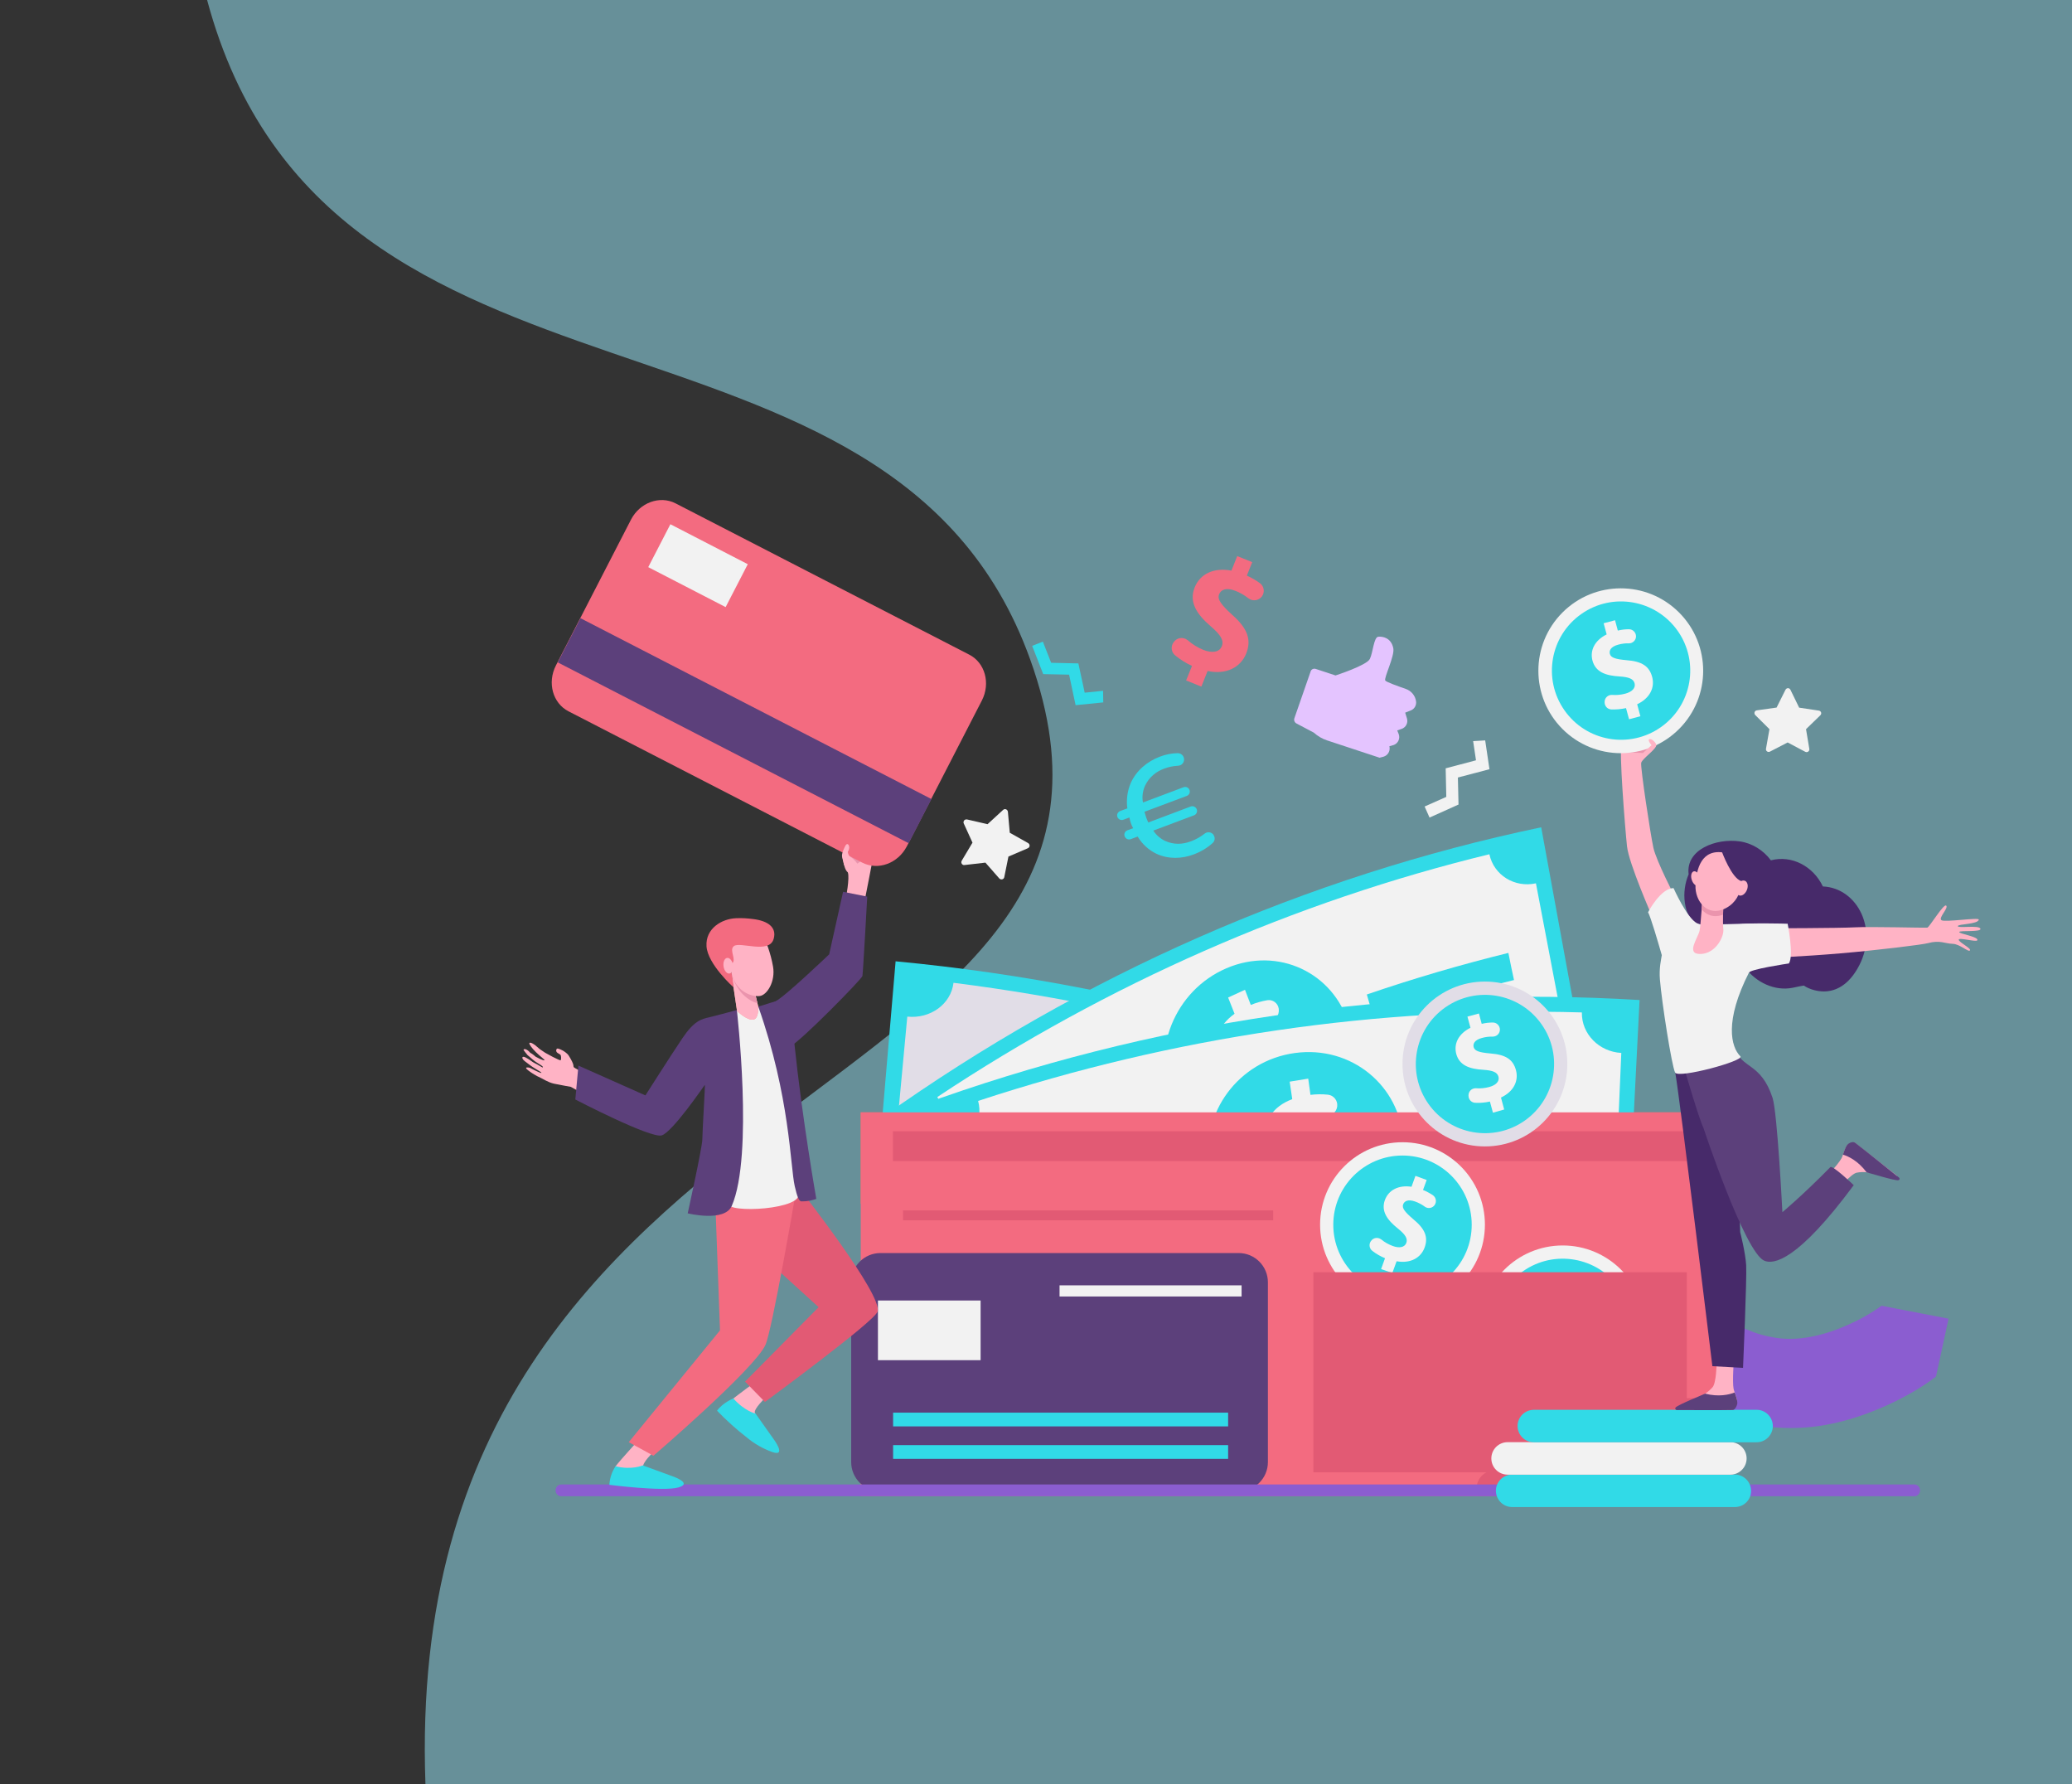 <?xml version="1.0" encoding="utf-8"?>
<!-- Generator: Adobe Illustrator 24.2.3, SVG Export Plug-In . SVG Version: 6.00 Build 0)  -->
<svg version="1.1" id="Camada_1" xmlns="http://www.w3.org/2000/svg" xmlns:xlink="http://www.w3.org/1999/xlink" x="0px" y="0px"
	 viewBox="0 0 2323 2000" style="enable-background:new 0 0 2323 2000;" xml:space="preserve">
<rect x="0" y="0" width="2323" height="2000" fill="#333333" stroke="none"/>
<style type="text/css">
	.st0{opacity:0.5;fill:#9DEEFF;enable-background:new    ;}
	.st1{fill:#8B5DD0;}
	.st2{fill:#F2F2F2;}
	.st3{fill:#F47257;}
	.st4{fill:#31DAE7;}
	.st5{fill:#E1DDE7;}
	.st6{fill:#50BFA5;}
	.st7{fill:#3C8F7C;}
	.st8{fill:#F36B80;}
	.st9{fill:#E25A74;}
	.st10{fill:#5C407B;}
	.st11{fill:#FFFFFF;}
	.st12{fill:#E4C4FF;}
	.st13{fill:#FFB3C5;}
	.st14{fill:#F7A491;}
	.st15{fill:#EA94AD;}
	.st16{fill:#472A6A;}
</style>
<g id="_ÎÓÈ_2">
	<path class="st0" d="M477,2000c-30-820,862-750,677.9-1261.1C997.6,302.1,368.2,506,232.2,0H2323v2000H477z"/>
</g>
<g id="Layer_1">
	<path class="st1" d="M1861.8,1547.1c-24.1-20.1-36.4-38.8-38.7-42.3l84.7-53.5c0,0-0.1-0.2-0.4-0.6c0.1,0.1,7.1,10.5,21.2,21.7
		c18,14.3,39.4,23.6,62.2,27.1c29.6,4.7,60.2-5.2,80.6-14.3c13.4-5.9,26.2-13.1,38.1-21.6l75.1,14.5l-14.1,64.9
		c-29.3,22.5-76,44.8-119.2,53.3C1979.7,1610.6,1911.3,1588.4,1861.8,1547.1z"/>
	<path class="st2" d="M1984.3,842.5l19.9-10.3l19.8,10.5c1.5,0.8,3.4,0.2,4.2-1.3c0.3-0.6,0.4-1.3,0.3-2l-3.7-22.1l16.1-15.6
		c1.2-1.2,1.3-3.1,0.1-4.3l0,0c-0.5-0.5-1.1-0.8-1.8-0.9l-22.1-3.3l-9.8-20.1c-0.7-1.5-2.5-2.2-4-1.5c0,0-0.1,0-0.1,0.1l0,0
		c-0.6,0.3-1.1,0.8-1.4,1.4l-10,20l-22.2,3.1c-1.7,0.2-2.9,1.8-2.6,3.5c0.1,0.7,0.4,1.3,0.9,1.8l15.9,15.8l-3.9,22
		c-0.3,1.7,0.8,3.2,2.5,3.5c0,0,0,0,0,0l0,0C1983.1,842.9,1983.8,842.8,1984.3,842.5z"/>
	<rect x="965" y="1246.8" class="st3" width="977.6" height="102.3"/>
	<path class="st4" d="M1682.6,1609c-220.4-116.6-459.9-188.3-705.8-211.5l27.3-320c284.2,26.8,561.1,109.8,816,244.5L1682.6,1609z"
		/>
	<path class="st5" d="M998.6,1339.1c6.2-66.5,12.4-133,18.6-199.6c25.8,2.7,49-14,51.8-37.9c237,29.8,467.9,99,684.2,205
		c-9.6,21.8,1.7,48.8,24.9,60.9l-84.5,179.8c-19.8-10.5-44.4-3-54.9,16.9c-0.5,1-1,2-1.4,3c-188.9-92.8-392-153.6-600.8-180
		C1039.3,1363.4,1022.3,1341.5,998.6,1339.1z"/>
	<path class="st6" d="M1507.3,1350c-19.9,57.2-81.2,86.4-138,68.9s-93.3-76.9-80.5-136.3s75.8-94.9,139.7-75.1
		S1527.1,1292.9,1507.3,1350z"/>
	<path class="st7" d="M1368.8,1398.8c1.6-6.4,3.2-12.8,4.8-19.2c-8.1-2.6-15.9-6.3-23.2-10.8c-5.4-3.4-7.3-10.4-4.5-16.1l0.3-0.7
		c3.1-5.8,10.3-7.9,16.1-4.8c0.3,0.2,0.7,0.4,1,0.6c6.5,4.4,13.7,7.7,21.2,9.8c11.6,3.2,20.7,1.1,22.8-6.9c2-7.6-3.3-14.4-17.3-23.7
		c-20.3-13.4-33.3-27.4-28.8-47.1c4-17.8,20.5-28.5,44.5-26.4c1.6-6.4,3.1-12.8,4.7-19.2c7.1,1.9,14.1,3.9,21.1,6
		c-1.5,5.9-3,11.8-4.5,17.7c6.5,2.1,12.8,4.9,18.8,8.4c6,3.6,8.2,11.1,4.9,16.7l0,0c-3.4,5.8-11.3,7.5-17.4,3.7
		c-5.6-3.5-11.6-6.1-17.9-7.9c-13.8-3.9-19.6,0.6-21,6.2c-1.6,6.7,4.7,12.9,20.8,24.4c22.6,15.7,29.4,29.8,24.4,47.8
		c-5,17.8-21.8,29-46,26.4l-5.3,20.5C1381.8,1402.5,1375.3,1400.6,1368.8,1398.8z"/>
	<path class="st6" d="M1255.1,1280.4c-56.2-13-112.9-23.5-170-31.6l4-30.8c57.9,8.2,115.4,18.9,172.4,32.1
		C1259.4,1260.2,1257.2,1270.3,1255.1,1280.4z"/>
	<path class="st6" d="M1693.2,1435.9c-52.3-25.6-105.5-48.8-159.5-69.8c3.4-9.7,6.8-19.4,10.2-29.1c54.8,21.2,108.7,44.8,161.7,70.8
		L1693.2,1435.9z"/>
	<path class="st4" d="M1785.7,1242.9c-227.5,47.5-444,142.7-638.4,280.7l-157.5-271.8c224.7-159.5,475.1-269.5,738.1-324.5
		C1747.1,1032.5,1766.4,1137.7,1785.7,1242.9z"/>
	<path class="st2" d="M1130.8,1463.2l-97.1-170.5c20.5-14.3,28.4-42.3,17.2-63.1c191.4-127.1,400.3-218.9,618.9-272.1
		c5,23.5,28.3,37.8,52.2,32.6c12.5,65.6,25,131.2,37.5,196.7c-22,4.8-35.6,28.2-30.6,51.7c-191.9,46.7-375.3,127.4-543.4,239
		C1174.3,1456.7,1149.7,1450.1,1130.8,1463.2z"/>
	<path class="st4" d="M1512.4,1148.5c17.1,58.1-11.9,120.3-63.6,142.5s-111.6-1.8-135.2-57.2s3.3-123.6,61.4-148.5
		S1495.3,1090.5,1512.4,1148.5z"/>
	<path class="st2" d="M1437.3,1275.3l-7.1-18.3c-7.4,3.1-15.2,5.1-23.1,6.1c-5.9,0.7-11.2-3.6-12.2-9.9c0-0.3-0.1-0.5-0.1-0.8
		c-1-6.9,3.7-13.6,10.4-14.2c7.3-0.7,14.5-2.6,21.1-5.7c10.4-4.8,15.9-12.2,13-20c-2.8-7.3-10.4-9.3-26-7.8
		c-22.5,2.3-39.8-0.6-47.4-19.1c-6.9-16.7-0.7-35.7,18.2-49.3c-2.4-6.1-4.8-12.2-7.2-18.2c6.3-2.9,12.6-5.8,18.9-8.7
		c2.2,5.7,4.3,11.3,6.5,17c5.9-2.4,12.1-4.2,18.5-5.3c6.1-1,11.8,3.2,12.8,9.3l0,0c0,0.3,0.1,0.6,0.1,0.9l0,0
		c0.7,6.8-4.1,13-10.8,14c-6.1,0.8-12,2.5-17.6,5.1c-12.3,5.7-14.2,12.9-12,18.3c2.5,6.3,10.7,7.2,28.9,6.2
		c25.4-1.9,38.3,5,44.6,22.5c6.2,17.3,0,37-19.3,50.2l7.5,19.7C1448.9,1269.9,1443.1,1272.6,1437.3,1275.3z"/>
	<path class="st6" d="M1287.6,1253.5c-48.7,25.4-96.4,53.1-143.1,83l-14.2-27c47.3-30.3,95.7-58.3,145.1-84.1
		C1279.5,1234.7,1283.5,1244.1,1287.6,1253.5z"/>
	<path class="st4" d="M1697.4,1098.5c-52.8,12.9-105,28.2-156.4,45.9l-8.6-29.7c52.2-17.9,105.1-33.4,158.7-46.6
		C1693.1,1078.3,1695.2,1088.4,1697.4,1098.5z"/>
	<path class="st4" d="M1821.9,1441.7c-236.6-14.3-473.4,20.4-698.2,102.3l-92.8-304.8c259.9-94.8,533.8-134.9,807.3-118.3
		C1832.8,1227.9,1827.4,1334.8,1821.9,1441.7z"/>
	<path class="st2" d="M1121.4,1481.3c-18.8-63.6-37.7-127.2-56.5-190.8c23.7-8.4,38-33.4,31.7-56.5
		c219.4-72.2,447.9-105.7,676.9-99.2c-0.5,24.1,19.3,44.1,44.2,45.4l-8.6,200.3c-22.9-1.2-41.8,17.9-42.3,41.9
		c-201.7-5.6-402.8,23.9-594.4,87.1C1166.1,1486.5,1143.2,1473.6,1121.4,1481.3z"/>
	<path class="st4" d="M1573.1,1277.9c3.4,60.8-39.9,113.2-96.2,121.1s-110.2-31.4-120.7-91.2s32-118.8,95.5-127.5
		S1569.7,1217.2,1573.1,1277.9z"/>
	<path class="st2" d="M1469.1,1380.7c-0.9-6.5-1.9-13.1-2.8-19.6c-8.1,1-16.3,0.9-24.3-0.2c-6.1-1-10.4-6.6-9.8-12.8
		c0-0.3,0-0.5,0.1-0.8c0.5-6.6,6.3-11.6,12.9-11.1c0.2,0,0.5,0,0.7,0.1c7.4,1.3,14.9,1.3,22.3,0.1c11.4-1.9,18.6-7.6,17.5-15.9
		c-1-7.8-8.2-11.8-23.9-14.5c-22.8-3.8-39.3-11.2-42.5-31.1c-2.9-18,7.6-34.7,29.5-42.9c-0.9-6.5-1.9-13-2.9-19.6
		c6.9-1.2,13.8-2.3,20.8-3.4l2.5,18.2c6.5-0.8,13.1-0.9,19.6-0.2c6.4,0.7,11.1,6.5,10.4,12.9v0.3l0,0c-0.9,6.8-7.2,11.6-14,10.7
		c-6.2-0.8-12.5-0.7-18.6,0.3c-13.5,2.2-17,8.7-16.2,14.5c1,6.8,8.9,9.8,27.2,13.7c25.6,4.9,36.8,15,39,33.6s-8.6,35.8-30.8,43.5
		l2.8,21C1481.9,1378.6,1475.4,1379.6,1469.1,1380.7z"/>
	<path class="st6" d="M1325.7,1319.9c-54.2,11.7-107.9,25.8-161.2,42.4l-7.8-29.9c54-16.8,108.5-31.1,163.4-43L1325.7,1319.9z"/>
	<path class="st6" d="M1768.1,1278.6c-55.3-1.5-110.6-0.5-165.8,2.9l-1.6-31c55.9-3.5,111.9-4.5,168.1-3L1768.1,1278.6z"/>
	<rect x="965" y="1246.8" class="st8" width="977.6" height="430.3"/>
	<path class="st9" d="M1942.7,1567.2h-241.9c-10.7,0-19.4,9.1-19.4,20.3l0,0c0,11.2,8.7,20.3,19.4,20.3h-31.4
		c-10.7,0-19.4,9.1-19.4,20.3l0,0c0,11.2,8.7,20.3,19.4,20.3h5.4c-10.7,0-19.4,9.1-19.4,20.3c0,2.8,0.5,5.6,1.6,8.2h285.6V1567.2z"
		/>
	<rect x="1001.1" y="1268" class="st9" width="890" height="33.4"/>
	<path class="st10" d="M987.1,1404.5h401.6c18.1,0,32.8,14.7,32.8,32.8v201.5c0,18.1-14.7,32.8-32.8,32.8H987.1
		c-18.1,0-32.8-14.7-32.8-32.8v-201.5C954.3,1419.2,969,1404.5,987.1,1404.5z"/>
	<rect x="984.3" y="1457.7" class="st2" width="115.1" height="66.9"/>
	<rect x="1187.9" y="1440.7" class="st2" width="204.1" height="12.5"/>
	<rect x="1001.3" y="1583.4" class="st4" width="375.6" height="15.4"/>
	<rect x="1001.3" y="1619.8" class="st4" width="375.6" height="15.4"/>
	<rect x="1012.4" y="1356.7" class="st9" width="415" height="11.1"/>
	<circle class="st5" cx="1664.8" cy="1192.6" r="92.4"/>
	<path class="st4" d="M1728.3,1148.1c24.6,35,16.1,83.4-18.9,108s-83.4,16.1-108-18.9c-24.6-35-16.1-83.4,18.9-108c0,0,0,0,0,0l0,0
		C1655.4,1104.6,1703.7,1113,1728.3,1148.1z"/>
	<path class="st2" d="M1673.8,1247.2l-3.4-12.5c-5.4,1.2-11,1.7-16.5,1.4c-4.2-0.2-7.4-3.6-7.5-7.8v-0.5c-0.1-4.3,3.4-7.9,7.7-8
		c0,0,0,0,0,0h0.6c5,0.4,10.1-0.1,14.9-1.4c7.5-2,11.8-6.3,10.4-11.6c-1.4-5-6.4-7-17.1-7.7c-15.3-0.9-26.7-4.9-30.2-17.7
		c-3.1-11.6,2.6-22.8,15.9-29.4l-3.4-12.5l12.9-3.5l3.1,11.6c4.1-1,8.3-1.5,12.5-1.5c4.3,0,7.8,3.5,7.9,7.8l0,0
		c0.1,4.4-3.4,7.9-7.8,8c0,0,0,0,0,0h-0.3c-4.1-0.1-8.1,0.4-12,1.5c-8.6,2.3-10.3,6.8-9.3,10.4c1.2,4.3,6.5,5.9,18.8,7
		c17.2,1.3,25.4,6.8,28.6,18.7s-2.4,24-16.8,30.7l3.6,13.4L1673.8,1247.2z"/>
	<circle class="st2" cx="1752" cy="1488.4" r="92.4"/>
	<path class="st4" d="M1815.5,1443.8c24.6,35,16.2,83.4-18.9,108c-35,24.6-83.4,16.2-108-18.9c-24.6-35-16.2-83.4,18.9-108
		c0,0,0,0,0,0l0,0C1742.5,1400.3,1790.9,1408.8,1815.5,1443.8z"/>
	<path class="st11" d="M1761,1542.9l-3.4-12.5c-5.4,1.2-11,1.7-16.5,1.4c-4.2-0.2-7.4-3.6-7.5-7.8v-0.5c-0.1-4.3,3.4-7.9,7.7-8
		c0,0,0,0,0,0h0.6c5,0.4,10.1-0.1,14.9-1.4c7.5-2,11.8-6.3,10.4-11.6c-1.3-5-6.4-7-17-7.7c-15.4-0.9-26.7-4.9-30.2-17.7
		c-3.1-11.6,2.6-22.9,15.9-29.4l-3.4-12.5l12.9-3.5l3.1,11.6c4.1-1,8.3-1.5,12.5-1.5c4.3,0,7.8,3.5,7.9,7.8l0,0
		c0.1,4.3-3.4,7.9-7.7,8c0,0,0,0,0,0h-0.3c-4.1-0.1-8.1,0.4-12,1.5c-8.5,2.3-10.3,6.7-9.3,10.4c1.2,4.3,6.5,5.9,18.8,7
		c17.2,1.3,25.4,6.8,28.6,18.7s-2.4,24-16.8,30.7l3.6,13.4L1761,1542.9z"/>
	<circle class="st2" cx="1572.4" cy="1372.7" r="92.4"/>
	<circle class="st4" cx="1572.4" cy="1372.8" r="77.6"/>
	<path class="st2" d="M1548.4,1422.5l4.4-12.2c-5.1-2.1-10-4.9-14.3-8.3c-3.3-2.6-4-7.2-1.7-10.6l0.3-0.4c2.4-3.6,7.3-4.5,10.9-2.1
		c0,0,0,0,0,0l0,0c0.2,0.1,0.3,0.2,0.5,0.3c3.9,3.2,8.3,5.7,13,7.4c7.3,2.7,13.3,1.6,15.2-3.5c1.7-4.9-1.2-9.4-9.5-16.1
		c-12-9.6-19-19.4-14.6-31.8c4.1-11.2,15.2-17.2,29.9-15l4.4-12.2l12.6,4.6l-4.1,11.2c3.9,1.6,7.6,3.6,11.1,5.9
		c3.5,2.5,4.4,7.3,2,10.9l0,0c-2.4,3.6-7.3,4.5-10.9,2.1l0,0l-0.2-0.2c-3.3-2.4-6.9-4.3-10.7-5.7c-8.3-3-12.3-0.4-13.6,3.2
		c-1.5,4.2,2,8.5,11.4,16.6c13.3,10.9,16.9,20.2,12.7,31.7s-15.7,18.2-31.4,15.4l-4.8,13.1L1548.4,1422.5z"/>
	<rect x="1472.5" y="1426" class="st9" width="418.6" height="224.3"/>
	<path class="st9" d="M1681.3,1587.6L1681.3,1587.6c0,11.2,8.7,20.3,19.4,20.3h-31.4c-10.7,0-19.4,9.1-19.4,20.3l0,0
		c0,11.2,8.7,20.3,19.4,20.3h5.4c-2.7,0-5.3,0.6-7.8,1.7h224v-83.1h-190.3C1690,1567.2,1681.3,1576.3,1681.3,1587.6z"/>
	<path class="st1" d="M622.9,1670.5L622.9,1670.5c-0.1,3.5,2.5,6.4,6,6.6h1517.6c3.5-0.1,6.2-3.1,6.1-6.6l0,0
		c0.1-3.5-2.6-6.4-6.1-6.6H629C625.5,1664.1,622.8,1667,622.9,1670.5L622.9,1670.5z"/>
	<path class="st4" d="M1945.1,1689.2h-249.8c-10,0-18.1-8.1-18.2-18.2l0,0c0-10,8.1-18.1,18.1-18.2l0,0h249.8
		c10,0,18.1,8.1,18.2,18.2l0,0C1963.3,1681.1,1955.1,1689.2,1945.1,1689.2z"/>
	<path class="st2" d="M1940,1652.9h-249.8c-10,0-18.2-8.1-18.2-18.2l0,0c0-10,8.1-18.2,18.2-18.2c0,0,0,0,0,0H1940
		c10,0,18.2,8.1,18.2,18.2c0,0,0,0,0,0l0,0C1958.2,1644.8,1950,1652.9,1940,1652.9z"/>
	<path class="st4" d="M1969.4,1616.6h-249.8c-10,0-18.1-8.1-18.2-18.2l0,0c0-10,8.1-18.1,18.2-18.2h249.8c10,0,18.1,8.1,18.2,18.2
		l0,0C1987.5,1608.5,1979.4,1616.6,1969.4,1616.6L1969.4,1616.6L1969.4,1616.6z"/>
	<polygon class="st2" points="1651.6,830.7 1654.8,852.2 1620.8,861.2 1621.5,893.2 1597.2,904 1602.7,916.4 1635.2,901.8 
		1634.5,871.5 1669.9,862.2 1665.1,829.9 	"/>
	<path class="st8" d="M1329.8,762.7l6.6-16.3c-6.8-3.1-13.2-7.1-19-11.9c-4.3-3.6-5-9.9-1.7-14.5l0.4-0.5c3.5-4.8,10.1-5.8,14.9-2.3
		c0,0,0,0,0,0l0,0c0.2,0.2,0.5,0.3,0.7,0.5c5.1,4.5,11,8.1,17.3,10.7c9.8,3.9,18,2.8,20.8-4c2.6-6.5-1.2-12.8-12.2-22.2
		c-15.8-13.6-24.9-27.2-18.2-43.8c6-15.1,21.5-22.6,41.2-18.8l6.5-16.3l16.8,6.8l-6,15.1c5.2,2.3,10.1,5.2,14.7,8.5
		c4.7,3.5,5.6,10.1,2.2,14.8l0,0c-3.5,4.7-10.2,5.8-14.9,2.3l0,0l-0.3-0.2c-4.3-3.4-9.1-6.2-14.2-8.2c-11.1-4.5-16.7-1.1-18.6,3.7
		c-2.3,5.7,2.3,11.7,14.6,23c17.5,15.4,21.9,28.2,15.7,43.6c-6.2,15.2-22.2,23.9-43.2,19.4l-7,17.5L1329.8,762.7z"/>
	<path class="st4" d="M1360.8,936.3c1.7,2.8,1.2,6.4-1.2,8.6c-6.2,5.6-13.5,9.9-21.3,12.8c-13.3,5-28.1,5.5-41.5-0.6
		c-8.9-4.2-16.3-11-21.3-19.4l-7.8,2.9c-2.7,1-5.6-0.3-6.7-3l-0.1-0.2c-1-2.7,0.3-5.6,3-6.7l6.5-2.4c-1-2.1-1.8-3.5-2.2-4.7
		c-0.9-2.4-1.5-4.8-2-7.3l-6.7,2.5c-2.7,1-5.6-0.3-6.7-3l0,0c-1-2.7,0.3-5.6,3-6.7l8.1-3c-1.3-9.6,0-19.5,3.8-28.4
		c6.4-14.2,18.6-24.2,32.5-29.5c6.4-2.5,13.3-3.9,20.2-4c3.8,0,6.9,2.9,7.1,6.7v0.1c0.2,3.9-2.8,7.1-6.7,7.3h-0.1
		c-5.4,0.3-10.7,1.4-15.7,3.3c-8.9,3.3-16.7,9.5-21.2,19c-2.7,5.9-3.6,12.5-2.4,18.9l45.5-17.1c2.7-1,5.6,0.3,6.7,3c0,0,0,0,0,0l0,0
		c1,2.7-0.3,5.6-3,6.7l-47.5,17.8c0.6,2.3,1.3,4.6,1.8,6c0.7,1.8,1.3,3.6,2.5,6l47.5-17.9c2.7-1,5.8,0.4,6.8,3.1l0,0
		c1,2.7-0.3,5.8-3.1,6.8l0,0l-45.6,17.1c3.3,5,7.9,9,13.3,11.6c9.9,4.3,19.1,4.1,29.2,0.3c5.5-2.1,10.6-5,15.2-8.6
		c2.9-2.3,7.2-1.8,9.6,1.1C1360.6,935.9,1360.7,936.1,1360.8,936.3L1360.8,936.3z"/>
	<polygon class="st4" points="1236.7,774.3 1216.1,776.4 1209,743.6 1178.5,742.9 1169.2,719.2 1157.2,723.9 1169.6,755.6 
		1198.6,756.2 1205.9,790.4 1236.9,787.3 	"/>
	<path class="st12" d="M1475.2,749.8l22.1,7.3c0,0,35-11.3,38.5-18.5s4.4-24.4,9.4-24.9s14.6,1.2,16.9,13c1.7,8.6-10.9,33.5-9,36.1
		c1.2,1.7,13.8,6.2,23,9.4c6.1,2.1,10.6,7.5,11.5,13.9l0,0c0.6,4.4-1.8,8.6-5.9,10.2l-6.3,2.5l2,6.5c1.5,4.9-1.2,10.1-6,11.7
		l-4.9,1.7l1.6,4c1.9,4.9-0.5,10.4-5.4,12.3l0,0c-0.2,0.1-0.4,0.2-0.7,0.2l-4.3,1.2l0.2,1.2c0.7,4.8-2.3,9.3-6.9,10.6l-4.3,1.1
		l-58.8-19.4c-5.5-1.8-10.6-4.8-14.9-8.7l-19.5-10.3c-2.1-1.1-3.1-3.6-2.3-5.9l18.1-52.1C1469.9,750.3,1472.7,748.9,1475.2,749.8z"
		/>
	<path class="st2" d="M1125.9,983.3l4.7-23.2l21.7-9.3c1.7-0.7,2.5-2.6,1.8-4.2c-0.3-0.7-0.8-1.2-1.4-1.6l-20.6-11.6l-2.1-23.5
		c-0.2-1.8-1.7-3.1-3.5-3c-0.7,0.1-1.4,0.4-1.9,0.9l-17.4,16l-23-5.3c-1.8-0.4-3.5,0.7-3.9,2.4c-0.2,0.7-0.1,1.4,0.2,2.1l9.8,21.5
		l-12.1,20.3c-0.9,1.5-0.4,3.5,1.1,4.4c0,0,0,0,0,0c0.6,0.4,1.3,0.5,2,0.4l23.5-2.7l15.6,17.8c1.2,1.3,3.3,1.4,4.6,0.2
		C1125.4,984.5,1125.8,983.9,1125.9,983.3z"/>
	<path class="st13" d="M842.3,1552.4c0,0-29,20.9-33.5,27.1c-6.6,9,49.1,25.8,43,15.3c-1.4-2.4-5.4-10.6-5.6-11.4
		c-0.9-4.3,10.9-15.8,10.9-15.8L842.3,1552.4z"/>
	<path class="st4" d="M866.8,1612.3l-19.7-27.8c0,0-12.3-2.8-24.9-17c0,0-11.3,4.3-18.3,13.7c10.4,10.8,21.6,20.9,33.5,30.1
		c8.5,7.1,18.2,12.6,28.6,16.3C882.7,1633.2,866.8,1612.3,866.8,1612.3z"/>
	<path class="st13" d="M600.2,1171.7c0,0,3.6,3.1,4.8,4.1c1.5,1.1,6.2,4.2,6.2,4.2s16.9,9.6,17.5,8.3s0.5-4.9-0.3-5.9
		s-3.3-1.9-4.1-2.9c-1-1.2-1-2.8,0-4c1.1-1.1,6.8,2.1,6.8,2.1s4.7,2.6,6.6,5.7c6.8,10.9,4.7,11.5,5.6,12.9
		c1.1,1.6,24.8,12.4,24.8,12.4s70.9,29.5,74.7,31.1l0,0c0.5,3.3-1.2,6.3-2.1,9.2c-1.7,10.1-4.7,10.8-7,20.6
		c-10.9-5.5-86.2-47-93.8-51.3c0,0-11.5-2-18.6-3.5s-13.4-6-15.4-6.7c-4.9-2.2-9.5-5-13.8-8.3c-6-4.7,1.8-2.9,1.8-2.9
		s12.8,6.8,13.1,5.7c0.3-0.9-6.9-4.1-13.7-9.3c-1.7-1.3-3.5-2.6-5-3.8c-4.1-3.2-3.4-6.6,1.4-3.9c2.2,1.2,4.3,2.5,6.3,4
		c2,1.6,4.3,2.4,6.1,3.5c3.7,2.1,6.3,3.7,6.3,3.5s1-0.3-0.8-1.8c-2.2-1.7-7.6-4.5-10.6-7.3c-1.7-1.6-5.5-4.7-5.5-4.7
		s-4.8-5.8-4.6-6.1c1.3-2.1,5.7,1,7.7,3.5c2.1,0.9,5.9,4.3,5.9,4.3s9.3,5.2,10,3.9c0.3-0.5-5-4.4-9.7-9c-4.3-4.2-8-9.2-7.3-10.2
		C594.9,1167.5,600.2,1171.7,600.2,1171.7z"/>
	<path class="st9" d="M798,1337.7l4.6,22.7l115.2,104.8l-82.5,83.4l22.3,22.8c0,0,121.8-89.4,126.2-101.1
		c6.8-18-87.3-137.6-87.3-137.6L798,1337.7z"/>
	<path class="st13" d="M718.1,1611.8c0,0-23.2,25.3-27.8,31.6c-6.6,9,42.5,22.2,36.4,11.7c-1.4-2.4-5.4-10.6-5.6-11.3
		c-0.9-4.3,10.9-15.8,10.9-15.8L718.1,1611.8z"/>
	<path class="st4" d="M752.6,1654.2l-32-11.7c0,0-12.1,5.5-30.5,1c-4.1,6.2-6.5,13.4-6.9,20.8c0,0,60.6,7.8,77.5,2.9
		S752.6,1654.2,752.6,1654.2z"/>
	<path class="st8" d="M802,1348.2l5.2,143l-102.3,125.3l27.7,15.2c0,0,113.1-97,125.5-124.1c7.7-16.8,33.6-168.3,33.6-168.3
		L802,1348.2z"/>
	<path class="st2" d="M894.9,1336.5c-9.4-21.2-8.3-172.7-44.8-208.2c-12.8,2.2-22,3.4-24.1,4c-1.9,15.6-4,72.9-5.3,125.4
		c-0.9,35,0,71.7-4.3,91C813.8,1360.6,903.4,1355.8,894.9,1336.5z"/>
	<path class="st10" d="M796.2,1140c-10.2,2.3-17.8,4-31.2,23.8c-12.8,19-41.4,64-41.4,64l-75.1-33.4l-3.5,38c0,0,85,44.2,97,40.2
		s45.7-53.2,48.2-56.6c0.6-0.8-2.8,52.6-2.8,61.2S771,1360,771,1360s41.3,10.2,49.4-8.3c24.7-56.7,5.7-219.6,5.7-219.6
		S803.5,1138.3,796.2,1140z"/>
	<path class="st13" d="M950.5,977.8c-3.2-2.6-4.5-9-5-13l-1.4-5.4c1.3-0.5,26.3-4.1,33.9-4.3c0.7,1.8,1,3.8,0.9,5.7
		c-1.1,6.2-9,46.3-9,46.3l-21.6,0.4C948.2,1007.5,952.9,983.7,950.5,977.8z"/>
	<path class="st10" d="M858.6,1137.1c0,0,14.8,42.1,27,36.1s80.6-75.8,81.3-79.2s5.4-89,5.4-89l-27.1-5.4l-15.6,70.1
		c0,0-50.1,47.9-60.2,52.6C863.5,1125,859.4,1130.6,858.6,1137.1z"/>
	<path class="st10" d="M898.5,1346.6c8.2,0,11.2-1.1,16.7-2.8c0,0-15.6-87.9-24.7-175.2c-3.6-34.4-6.9-48.6-21.1-46.1
		c-4.1,0.7-15.2,5-19.3,5.6c35.7,101.1,35.8,178.8,40.9,201.4C893.6,1341,895.8,1346.7,898.5,1346.6z"/>
	<path class="st14" d="M846.4,1113l3.7,15.3c0,0,0.9,13.3-5.3,14.5c-7.4,1.4-18.5-9.7-18.5-9.7l-6.4-43.1L846.4,1113z"/>
	<path class="st13" d="M846.4,1113l3.7,15.3c0,0,0.9,13.3-5.3,14.5c-7.4,1.4-18.5-9.7-18.5-9.7l-6.4-43.1L846.4,1113z"/>
	<path class="st15" d="M819.9,1090.2l26.4,22.8l2.8,11.4C839,1122,824.7,1110.8,819.9,1090.2z"/>
	<path class="st13" d="M846.5,1050.6c6.4,0,12.1,4.4,14.4,10.8c2.5,7.2,4.5,14.6,5.8,22.1c2.8,16.6-6.6,31.7-14.8,32.9
		s-27.8-4.2-32.1-27.7c-1.8-10-4.3-23.2,4-30.2C830.1,1053.1,839.1,1050.6,846.5,1050.6z"/>
	<path class="st8" d="M822.3,1106.6c0,0-28.9-25.8-30.2-45.9s17.3-30.9,33.2-31.5c6.5-0.3,13,0.1,19.5,1c15.9,2,26.3,9.1,22.6,22.1
		c-4.9,17.5-37.9,2.7-44.7,8.2c-5.6,4.5,3.5,15.3-2,19.4c-5.1,3.9-2.5,2.6-0.8,9.9C821.1,1095.3,821.9,1100.9,822.3,1106.6z"/>
	<path class="st13" d="M811.2,1083.2c0.7,4.8,3.7,8.4,6.6,8s4.7-4.7,4-9.5s-3.7-8.4-6.6-8S810.5,1078.4,811.2,1083.2z"/>
	<path class="st15" d="M951.9,959.2c3.6,2.3,6.8,5.3,9.3,8.8c0,0,12.2-7.8,11.8-10.3c-0.6-3.3-13,2.8-13,2.8L951.9,959.2z"/>
	<path class="st8" d="M637.4,797.3l329.3,169.6c17.7,9.1,40.1,0.9,50-18.3l84.1-163.4c9.9-19.3,3.6-42.3-14.1-51.4L757.4,564.2
		c-17.7-9.1-40.1-0.9-50,18.3l-84.1,163.3C613.3,765.2,619.7,788.2,637.4,797.3z"/>
	
		<rect x="806.8" y="597.4" transform="matrix(0.458 -0.889 0.889 0.458 -275.293 1186.081)" class="st10" width="55.7" height="442.6"/>
	
		<rect x="754.9" y="585.2" transform="matrix(0.459 -0.889 0.889 0.459 -139.978 1038.194)" class="st2" width="54.1" height="97.6"/>
	<path class="st13" d="M951.8,959c-0.6-1.5-1.7-3.7-1.1-4.6c3.5-5.4-0.3-11.2-2.8-6.6c-1.5,2.6-4.1,8.5-3.9,11.5
		c0.2,2.2,2.4,10.6,2.4,10.6S955.1,967.8,951.8,959z"/>
	<path class="st13" d="M1944,1523.2c0,0-2,25.2-0.4,33.5c0.9,4.4,5.8,13.4,3.5,17.6s-4.8,5.2-4.8,5.2l-58.3,0.9
		c-3.2,0-1.1-2,1.5-3.8c4.2-3,7.6-5,21-11.4c0.9-0.4,4-2.4,5.2-3.1c3.1-2,5.9-4.5,8.3-7.2c4.2-4.6,4.6-26.8,4.6-26.8L1944,1523.2z"
		/>
	<path class="st16" d="M1898.4,1187.7c0,0-25.1-12.4-20.2,14.5s41.6,329.1,41.6,329.1l34.4,1.9c0,0,4.4-100.8,3.5-115.2
		s-6.7-36.9-6.7-36.9l-3-89.4l-32.4-110.4L1898.4,1187.7z"/>
	<path class="st10" d="M1911.6,1562.1c15.4,3.9,26.8,1.2,33.2-1.3c1.7,4.6,3.8,10.4,2.7,13.7c-1.4,4.1-3.3,5.9-5,5.9
		c-14.1,0.4-51.8,0-62.5,0.1c-1,0-1.7-0.7-1.8-1.7c0-0.4,0.1-0.8,0.4-1.2C1881.3,1574.5,1910.5,1562.8,1911.6,1562.1z"/>
	<path class="st13" d="M1878.2,1006c0,0-21.2-40.8-24.5-55.7S1839,860,1840,855.1s19-16.5,16.7-20.7s-19.4-4.1-23.3-3.8
		s-11.8,2.7-15.2,5.4s3.8,93.1,5.9,112.6s28.5,79.3,28.5,79.3L1878.2,1006z"/>
	<path class="st13" d="M2043.3,1323.8c0,0,17.5-18.3,21.4-25.7c2.1-4,4-14.1,8.3-15.9s7-1,7-1l45.9,36c2.5,2-0.4,2.2-3.6,2
		c-5.2-0.3-9.1-0.9-23.5-4.3c-0.9-0.2-4.7-0.7-6-0.9c-3.7-0.4-7.4-0.3-11,0.4c-6.1,0.9-20.4,18-20.4,18L2043.3,1323.8z"/>
	<path class="st10" d="M2092.8,1314.1c-9.5-12.7-20-17.9-26.6-19.9c1.6-4.6,3.4-10.6,6.4-12.4c3.7-2.3,6.2-1.8,7.6-0.7
		c11.2,8.6,40.4,32.1,48.8,38.8c0.8,0.6,0.9,1.7,0.3,2.4c0,0,0,0,0,0l0,0c-0.2,0.3-0.6,0.5-1,0.6
		C2124.2,1323.6,2094.1,1314.2,2092.8,1314.1z"/>
	<path class="st16" d="M2043.7,993.6c-10.9-22.8-35-35.4-58.3-29.3c-8.3-11.3-21.3-19.3-34.8-21.2c-26.6-3.8-60.9,9.1-57.4,36.9
		c-8.4,19.4-6.3,46.2,10.4,59.3c-3.1,25.5,22.5,48.2,52.8,45.1c12.2,16.8,33.4,26.7,53.2,22.8c4.8-0.9,12-2.7,13.2-2.4
		c-1.6-0.2,34.6,23.5,59.4-18.6C2107.6,1043.2,2082.6,995.2,2043.7,993.6z"/>
	<path class="st10" d="M1888.3,1197.4c0,0,56.2-25,57-22.1c7,22.7,29,15.4,42,55.3c5.4,16.7,11,128.1,11,128.1s22.2-18.4,53.8-50.5
		c2.4-2.5,26.2,20.2,26.2,20.2c-62.9,85-90,89.4-100.5,84.6c-21.9-9.9-68.1-148.8-68-148.8
		C1904.5,1253.4,1888.3,1197.4,1888.3,1197.4z"/>
	<path class="st13" d="M1981.5,1040.5c0,0,81.2-0.1,98.6-1.1c15.8-0.9,78.2,0.7,80.6,0.4s18.6-27.6,21.3-24.7s-9,13.6-5.4,16.3
		s42.4-3.5,41.9-0.6c-1,5.4-23.6,4.7-23.5,7.3s23.6-1.4,25.3,2.8s-22.7,1.7-23.7,3.7s22.6,5.4,20.2,9.4c-1.3,2.2-20.9-3.6-20.8-0.7
		s14.4,9.7,12.6,12s-11.2-7.2-19.5-7.4s-14.2-4.4-27.4-0.8c-6.5,1.8-56.3,7.9-98.4,11.5c-43.1,3.7-78.5,4.9-78.5,4.9L1981.5,1040.5z
		"/>
	<path class="st2" d="M1861,1098c-1.1-13,1.5-23.1,2.1-27.4c-3.9-13.6-12.3-42.5-15.4-48.1c0,0,14.2-27.2,28.6-27
		c0,0,14.8,33.3,26.2,39.3c0.2,0,4.1,1.7,5.8,1.7c11.1-0.1,49.6-1.2,56.8-1.4l-4.1,54.7c-27.9,54.8-20.4,83.6-9.8,94.2
		c5,5-69.8,25.3-73.2,18.2C1874.1,1193.8,1863.2,1124.3,1861,1098z"/>
	<path class="st2" d="M1945.6,1037.1c7.1-3.4,58.6-1.7,58.6-1.7s7.2,35.9,1.4,44.5c0,0-46,6.8-44.7,10.6L1945.6,1037.1z"/>
	<path class="st13" d="M1932.1,1014.1c0,0-0.9,19.6,0,27.6s-8.4,27.2-25.6,27.6s-2.5-18.3-1-26.3s3.3-39.4,3.3-39.4L1932.1,1014.1z"
		/>
	<path class="st15" d="M1908.8,1003.6c0,0-0.4,7.3-1,15.7c5.4,6.5,13.8,9.8,24,5.9c0.1-6,0.3-11.1,0.3-11.1L1908.8,1003.6z"/>
	<path class="st13" d="M1933.5,955.8c6.4,2.3,11.9,6.8,15.3,12.7c5.5,9.8,7.8,37.6-13.3,49.1s-35.5-7.8-34.6-25.5
		S1907.3,950.8,1933.5,955.8z"/>
	<path class="st13" d="M1896.7,986.2c1.4,4.4,4.7,7.3,7.2,6.5s3.5-5.1,2.1-9.5s-4.7-7.3-7.2-6.5S1895.2,981.8,1896.7,986.2z"/>
	<path class="st16" d="M1930.6,955c0,0,10.7,29.3,21.6,32.6s9.8,17.6,9.8,17.6s2-33-7.9-41.3S1930.6,955,1930.6,955z"/>
	<path class="st13" d="M1947.4,993.2c-1.8,4.5-0.8,9.2,2.3,10.4s6.9-1.5,8.8-6s0.8-9.2-2.3-10.4S1949.2,988.7,1947.4,993.2z"/>
	<path class="st15" d="M1815.2,843c0,0,23.8,1,26.6,1s10.9-8.4,10.9-8.4L1815.2,843z"/>
	
		<ellipse transform="matrix(0.707 -0.707 0.707 0.707 0.758 1505.277)" class="st2" cx="1817.4" cy="751.7" rx="92.4" ry="92.4"/>
	<path class="st4" d="M1880.9,707.1c24.6,35,16.2,83.4-18.9,108s-83.4,16.2-108-18.9c-24.6-35-16.2-83.4,18.9-108
		C1807.9,663.6,1856.2,672.1,1880.9,707.1C1880.9,707.1,1880.9,707.1,1880.9,707.1L1880.9,707.1z"/>
	<path class="st2" d="M1826.4,806.2l-3.4-12.5c-5.4,1.2-11,1.7-16.5,1.5c-4.2-0.2-7.4-3.6-7.5-7.8v-0.5c-0.1-4.3,3.4-7.9,7.7-8
		c0,0,0,0,0,0h0.6c5,0.4,10.1-0.1,14.9-1.4c7.5-2,11.8-6.3,10.4-11.6c-1.3-5-6.4-7-17-7.7c-15.4-0.9-26.7-4.9-30.2-17.7
		c-3.1-11.6,2.6-22.8,15.9-29.4l-3.4-12.5l12.8-3.4l3.1,11.6c4.1-1,8.3-1.5,12.5-1.5c4.3,0,7.8,3.5,7.9,7.8l0,0
		c0.1,4.3-3.4,7.9-7.7,8c0,0,0,0,0,0h-0.3c-4.1-0.1-8.1,0.4-12,1.5c-8.5,2.3-10.3,6.7-9.3,10.4c1.2,4.3,6.5,5.9,18.8,7
		c17.2,1.3,25.4,6.8,28.6,18.7s-2.4,23.9-16.8,30.7l3.6,13.4L1826.4,806.2z"/>
	<path class="st13" d="M1841.8,844.1l9.8-8.8c0,0-4.6-5.5-2.7-6.6c3.1-1.7,8.5,5,8,6.6s-6.2,6.9-6.2,6.9L1841.8,844.1z"/>
</g>
</svg>
